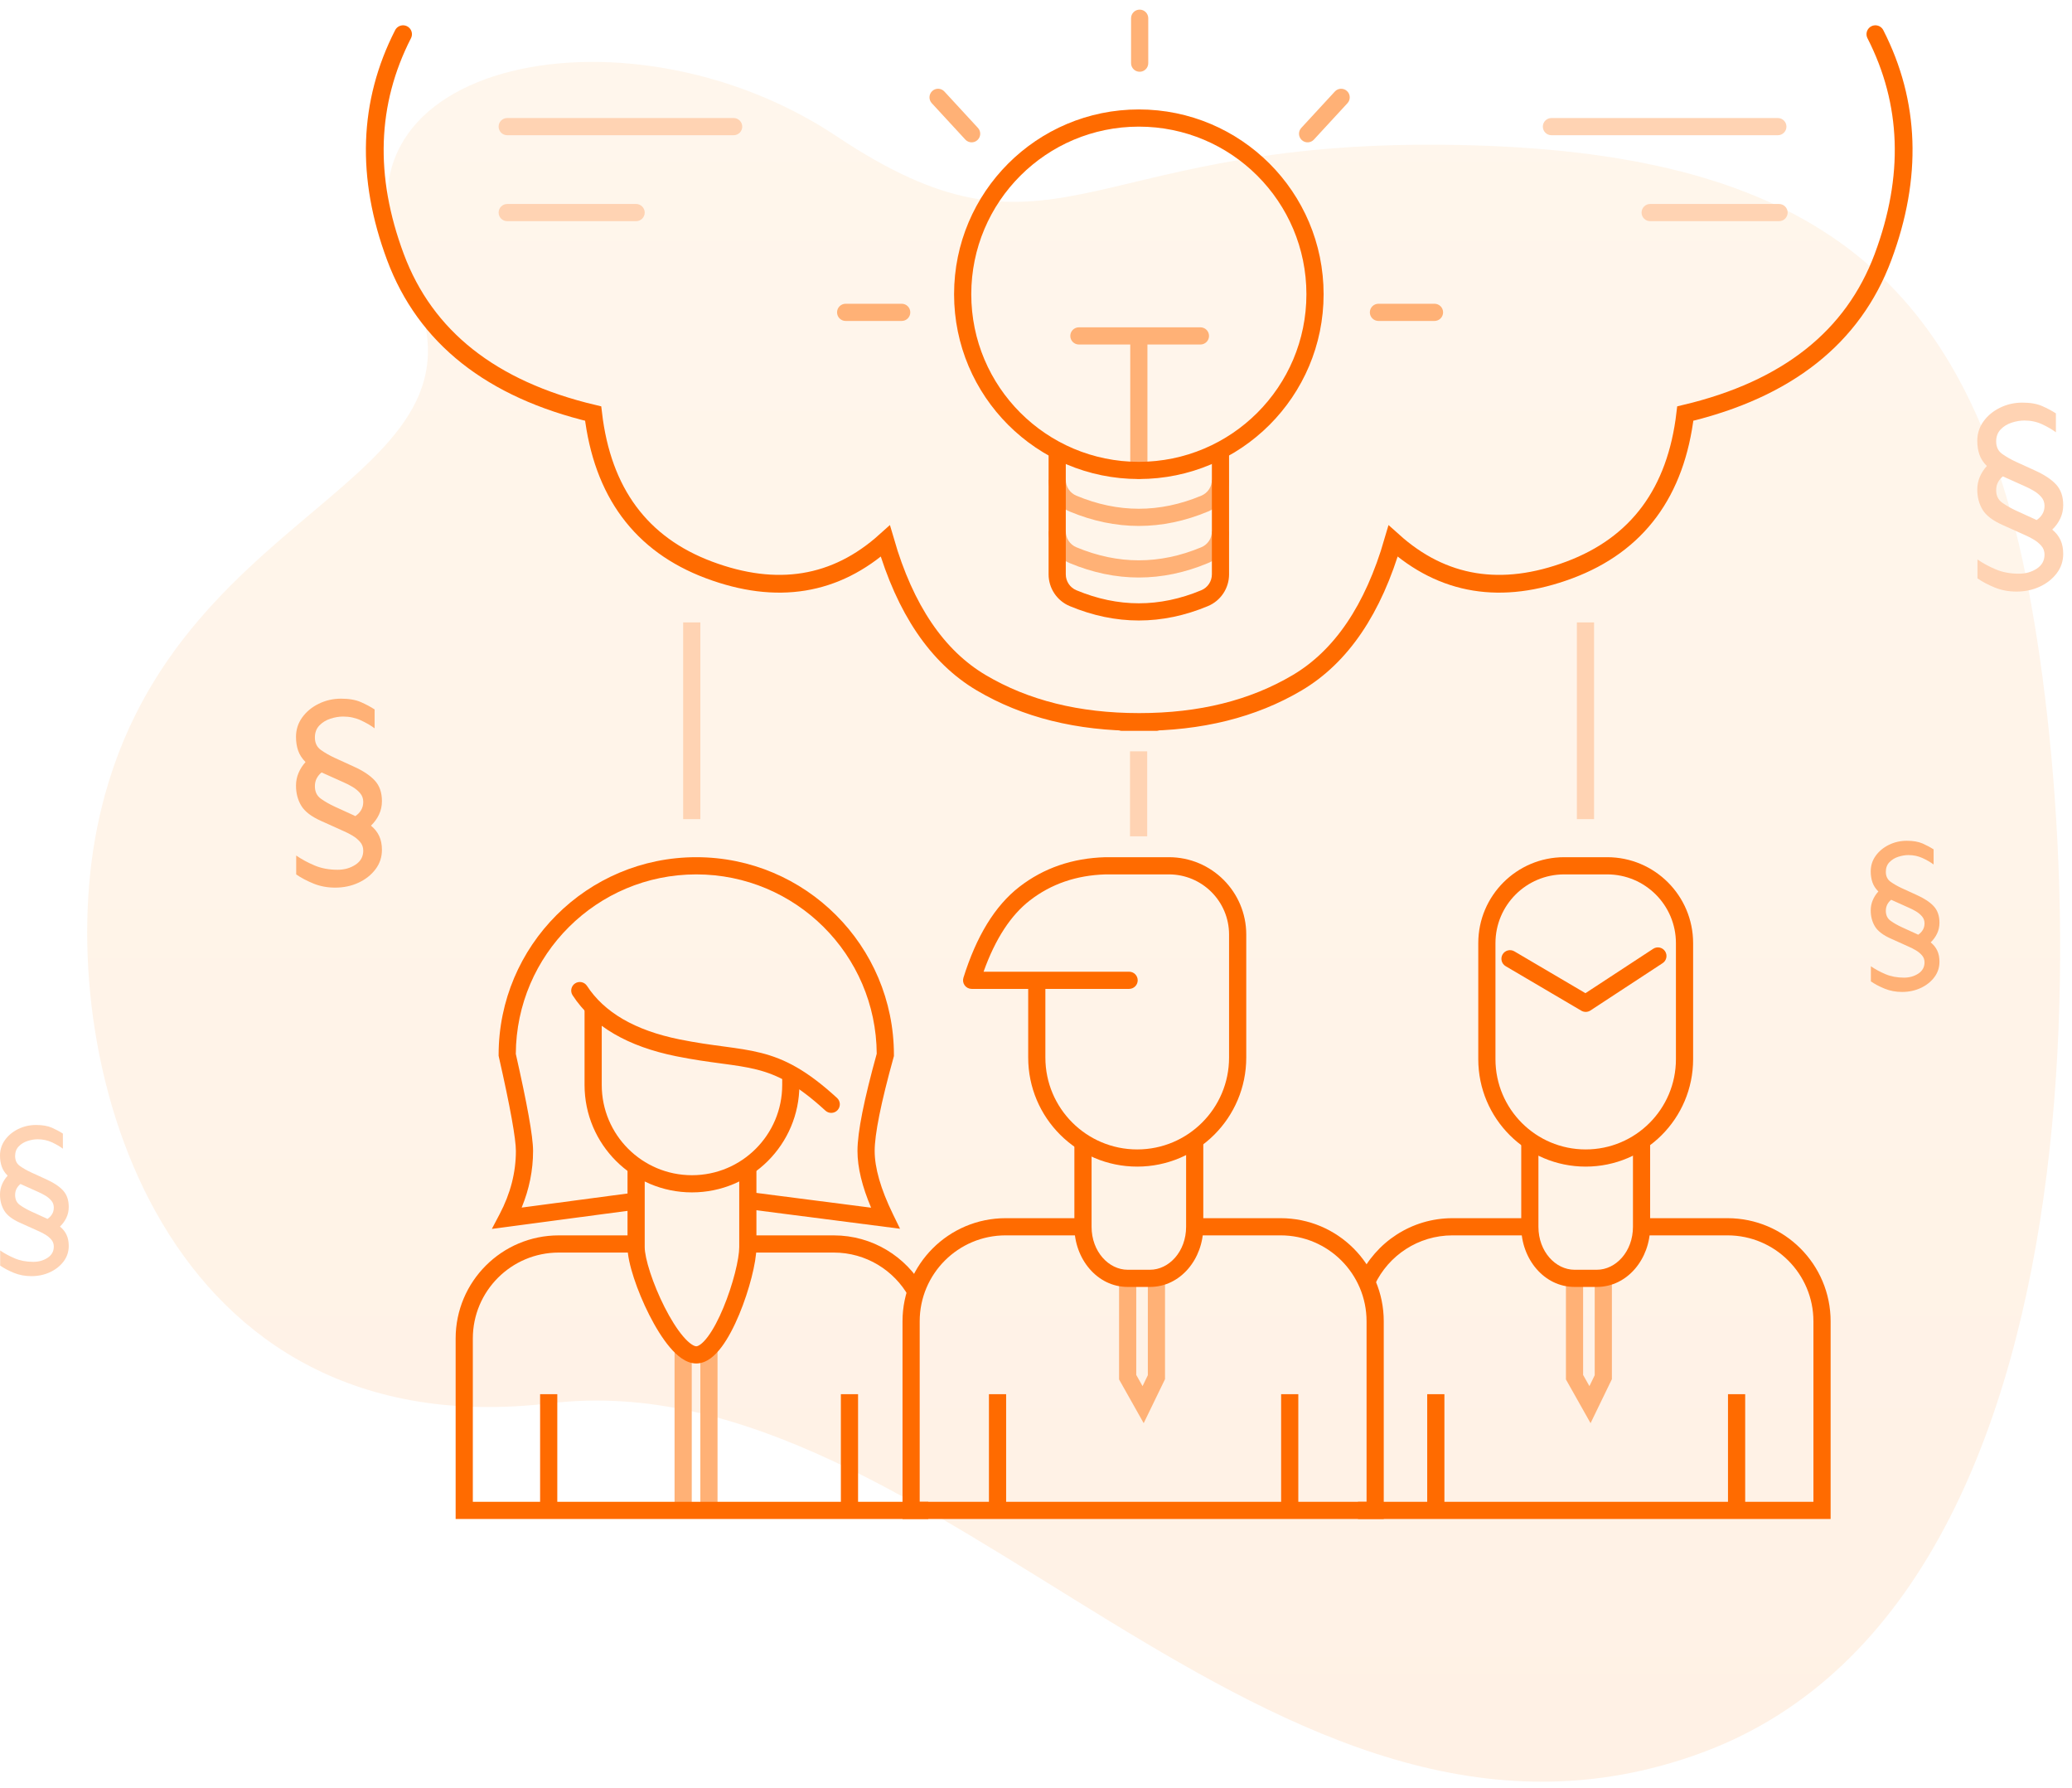 <svg width="175" height="151" viewBox="0 0 175 151" fill="none" xmlns="http://www.w3.org/2000/svg">
<path opacity="0.1" fill-rule="evenodd" clip-rule="evenodd" d="M70.644 11.498C88.716 23.544 91.292 12.221 120.635 12.221C149.978 12.221 163.902 21.273 169.937 43.637C175.971 66.002 180.431 134.427 143.788 147.99C107.146 161.552 79.233 114.63 46.5 118.5C13.767 122.369 4.7 90.086 8 71C13 42.086 43.476 41.528 34.5 23.5C25.524 5.472 52.572 -0.547 70.644 11.498Z" fill="url(#paint0_linear_504_588)"/>
<path fill-rule="evenodd" clip-rule="evenodd" d="M43.565 89C44.043 91.111 44.404 92.843 44.647 94.193C44.89 95.545 45.023 96.56 45.023 97.195C45.023 98.826 44.699 100.421 44.059 101.976L53.648 100.7L53.84 102.139L41.542 103.776L42.197 102.533C43.118 100.783 43.572 99.006 43.572 97.195C43.572 96.703 43.462 95.803 43.218 94.45C42.978 93.113 42.616 91.378 42.131 89.241L42.113 89.162V89.081C42.113 79.861 49.587 72.387 58.807 72.387C68.026 72.387 75.5 79.861 75.5 89.081V89.18L75.474 89.275C74.387 93.189 73.874 95.803 73.874 97.195C73.874 98.599 74.365 100.376 75.427 102.553L76.017 103.763L63.405 102.139L63.59 100.7L73.573 101.985C72.82 100.203 72.422 98.601 72.422 97.195C72.422 95.591 72.984 92.829 74.048 88.983C73.996 80.61 67.192 73.839 58.807 73.839C50.416 73.839 43.608 80.62 43.565 89Z" fill="#FF6B00"/>
<path fill-rule="evenodd" clip-rule="evenodd" d="M93.352 72.388C93.359 72.387 93.366 72.387 93.373 72.387H98.726C102.333 72.387 105.258 75.312 105.258 78.919V89.308C105.258 94.393 101.135 98.516 96.049 98.516C90.964 98.516 86.841 94.393 86.841 89.308V83.508H82.064C81.833 83.508 81.616 83.398 81.479 83.213C81.342 83.026 81.302 82.786 81.371 82.566C82.458 79.093 84.015 76.499 86.1 74.886C88.156 73.296 90.584 72.468 93.352 72.388ZM95.364 82.057C95.765 82.057 96.09 82.382 96.09 82.783C96.09 83.183 95.765 83.508 95.364 83.508H88.292V89.308C88.292 93.592 91.765 97.065 96.049 97.065C100.333 97.065 103.806 93.592 103.806 89.308V78.919C103.806 76.114 101.532 73.839 98.726 73.839H93.384C90.901 73.912 88.779 74.649 86.988 76.034C85.396 77.266 84.076 79.248 83.072 82.057H95.364Z" fill="#FF6B00"/>
<path fill-rule="evenodd" clip-rule="evenodd" d="M132.113 73.839C128.906 73.839 126.306 76.439 126.306 79.645V89.444C126.306 93.653 129.718 97.065 133.927 97.065C138.136 97.065 141.548 93.653 141.548 89.444V79.645C141.548 76.439 138.948 73.839 135.742 73.839H132.113ZM124.854 79.645C124.854 75.637 128.104 72.387 132.113 72.387H135.742C139.75 72.387 143 75.637 143 79.645V89.444C143 94.454 138.938 98.516 133.927 98.516C128.916 98.516 124.854 94.454 124.854 89.444V79.645Z" fill="#FF6B00"/>
<path fill-rule="evenodd" clip-rule="evenodd" d="M56.973 127.548V113.89H58.424V127.548H56.973Z" fill="#FFB176"/>
<path fill-rule="evenodd" clip-rule="evenodd" d="M94.516 107.952H95.967V116.108L96.499 117.053L96.946 116.132V107.952H98.397V116.465L96.596 120.182L94.516 116.489V107.952Z" fill="#FFB176"/>
<path fill-rule="evenodd" clip-rule="evenodd" d="M132.258 107.952H133.709V116.108L134.242 117.053L134.688 116.132V107.952H136.14V116.465L134.338 120.182L132.258 116.489V107.952Z" fill="#FFB176"/>
<path fill-rule="evenodd" clip-rule="evenodd" d="M59.15 127.548V113.89H60.602V127.548H59.15Z" fill="#FFB176"/>
<path fill-rule="evenodd" clip-rule="evenodd" d="M50.823 85.085V91.621C50.823 95.83 54.235 99.242 58.444 99.242C62.653 99.242 66.065 95.83 66.065 91.621V90.781H67.516V91.621C67.516 96.632 63.454 100.693 58.444 100.693C53.433 100.693 49.371 96.632 49.371 91.621V85.085H50.823Z" fill="#FF6B00"/>
<path fill-rule="evenodd" clip-rule="evenodd" d="M140.632 80.332C140.852 80.667 140.758 81.117 140.423 81.336L134.325 85.333C134.094 85.484 133.797 85.491 133.559 85.351L127.166 81.589C126.821 81.386 126.706 80.941 126.909 80.595C127.112 80.25 127.557 80.135 127.903 80.338L133.906 83.871L139.628 80.122C139.963 79.903 140.413 79.996 140.632 80.332Z" fill="#FF6B00"/>
<path fill-rule="evenodd" clip-rule="evenodd" d="M48.573 83.044C48.909 82.825 49.358 82.919 49.578 83.255C51.021 85.465 53.579 87.003 57.406 87.776C58.819 88.061 60.01 88.221 61.091 88.366L61.181 88.378C62.278 88.526 63.289 88.664 64.275 88.914C66.295 89.425 68.156 90.39 70.696 92.719C70.992 92.99 71.012 93.449 70.741 93.745C70.47 94.04 70.011 94.06 69.715 93.789C67.309 91.583 65.655 90.761 63.919 90.321C63.026 90.095 62.098 89.966 60.987 89.817C60.955 89.812 60.922 89.808 60.889 89.804C59.81 89.659 58.579 89.493 57.119 89.198C53.061 88.38 50.09 86.694 48.362 84.049C48.143 83.713 48.237 83.263 48.573 83.044Z" fill="#FF6B00"/>
<path fill-rule="evenodd" clip-rule="evenodd" d="M54.452 98.516V105.321C54.452 105.765 54.608 106.525 54.916 107.467C55.218 108.389 55.643 109.421 56.132 110.385C56.623 111.353 57.163 112.224 57.687 112.841C57.949 113.15 58.189 113.374 58.398 113.516C58.611 113.661 58.744 113.689 58.806 113.689C58.864 113.689 58.98 113.665 59.163 113.53C59.347 113.396 59.557 113.18 59.785 112.876C60.24 112.267 60.693 111.403 61.095 110.434C61.495 109.472 61.834 108.439 62.071 107.513C62.312 106.573 62.435 105.792 62.435 105.321V98.516H63.887V105.321C63.887 105.976 63.727 106.896 63.477 107.873C63.224 108.863 62.864 109.962 62.436 110.992C62.01 112.015 61.504 113.001 60.947 113.745C60.669 114.117 60.36 114.453 60.021 114.702C59.681 114.95 59.27 115.14 58.806 115.14C58.348 115.14 57.931 114.954 57.581 114.716C57.228 114.476 56.892 114.148 56.58 113.78C55.955 113.044 55.356 112.064 54.837 111.041C54.316 110.013 53.862 108.913 53.537 107.918C53.218 106.944 53 106.004 53 105.321V98.516H54.452Z" fill="#FF6B00"/>
<path fill-rule="evenodd" clip-rule="evenodd" d="M92.194 96.339V103.597C92.194 105.702 93.653 107.226 95.242 107.226H97.129C98.719 107.226 100.178 105.702 100.178 103.597V96.339H101.629V103.597C101.629 106.302 99.709 108.677 97.129 108.677H95.242C92.663 108.677 90.742 106.302 90.742 103.597V96.339H92.194Z" fill="#FF6B00"/>
<path fill-rule="evenodd" clip-rule="evenodd" d="M129.935 96.339V103.597C129.935 105.702 131.394 107.226 132.983 107.226H134.87C136.46 107.226 137.919 105.702 137.919 103.597V96.339H139.37V103.597C139.37 106.302 137.45 108.677 134.87 108.677H132.983C130.404 108.677 128.483 106.302 128.483 103.597V96.339H129.935Z" fill="#FF6B00"/>
<path fill-rule="evenodd" clip-rule="evenodd" d="M47.193 105.774C43.185 105.774 39.935 109.024 39.935 113.032V126.823H78.403V128.274H38.483V113.032C38.483 108.222 42.383 104.323 47.193 104.323H53.7V105.774H47.193ZM70.419 105.774H63.208V104.323H70.419C73.685 104.323 76.53 106.12 78.02 108.777L76.754 109.487C75.51 107.27 73.139 105.774 70.419 105.774Z" fill="#FF6B00"/>
<path fill-rule="evenodd" clip-rule="evenodd" d="M84.935 104.322C80.927 104.322 77.677 107.572 77.677 111.581V126.822H115.419V111.581C115.419 107.572 112.17 104.322 108.161 104.322H100.95V102.871H108.161C112.971 102.871 116.871 106.77 116.871 111.581V128.274H76.226V111.581C76.226 106.77 80.125 102.871 84.935 102.871H91.442V104.322H84.935Z" fill="#FF6B00"/>
<path fill-rule="evenodd" clip-rule="evenodd" d="M122.677 104.322C119.777 104.322 117.272 106.024 116.11 108.487L114.797 107.867C116.19 104.916 119.194 102.871 122.677 102.871H129.184V104.322H122.677ZM145.903 104.322H138.692V102.871H145.903C150.713 102.871 154.613 106.77 154.613 111.581V128.274H114.693V126.822H153.161V111.581C153.161 107.572 149.912 104.322 145.903 104.322Z" fill="#FF6B00"/>
<path fill-rule="evenodd" clip-rule="evenodd" d="M47.069 117.734V127.548H45.617V117.734H47.069Z" fill="#FF6B00"/>
<path fill-rule="evenodd" clip-rule="evenodd" d="M72.472 117.734V127.548H71.02V117.734H72.472Z" fill="#FF6B00"/>
<path fill-rule="evenodd" clip-rule="evenodd" d="M84.977 117.734V127.548H83.525V117.734H84.977Z" fill="#FF6B00"/>
<path fill-rule="evenodd" clip-rule="evenodd" d="M109.655 117.734V127.548H108.203V117.734H109.655Z" fill="#FF6B00"/>
<path fill-rule="evenodd" clip-rule="evenodd" d="M121.994 117.734V127.548H120.542V117.734H121.994Z" fill="#FF6B00"/>
<path fill-rule="evenodd" clip-rule="evenodd" d="M147.397 117.734V127.548H145.945V117.734H147.397Z" fill="#FF6B00"/>
<path fill-rule="evenodd" clip-rule="evenodd" d="M90.016 44.874C90.016 45.46 90.368 45.989 90.909 46.214L90.909 46.214C92.68 46.953 94.437 47.317 96.185 47.317C97.934 47.317 99.691 46.953 101.462 46.214C102.003 45.989 102.355 45.46 102.355 44.874H103.806C103.806 46.046 103.102 47.103 102.021 47.554C100.088 48.36 98.141 48.769 96.185 48.769C94.23 48.769 92.283 48.36 90.35 47.554C89.269 47.103 88.564 46.046 88.564 44.874H90.016Z" fill="#FFB176"/>
<path fill-rule="evenodd" clip-rule="evenodd" d="M90.016 40.52C90.016 41.105 90.368 41.634 90.909 41.859L90.909 41.859C92.68 42.598 94.437 42.962 96.185 42.962C97.934 42.962 99.691 42.598 101.462 41.859C102.003 41.634 102.355 41.105 102.355 40.52H103.806C103.806 41.691 103.102 42.748 102.021 43.199C100.088 44.005 98.141 44.414 96.185 44.414C94.23 44.414 92.283 44.005 90.35 43.199C89.269 42.748 88.564 41.691 88.564 40.52H90.016Z" fill="#FFB176"/>
<path fill-rule="evenodd" clip-rule="evenodd" d="M90.016 38.274V48.503C90.016 49.089 90.368 49.618 90.909 49.843L90.636 50.496L90.909 49.843C92.68 50.582 94.437 50.946 96.185 50.946C97.934 50.946 99.691 50.582 101.462 49.843C102.003 49.618 102.355 49.089 102.355 48.503V38.274H103.806V48.503C103.806 49.675 103.102 50.732 102.021 51.183C100.088 51.989 98.141 52.398 96.185 52.398C94.23 52.398 92.283 51.989 90.35 51.183L90.629 50.513L90.35 51.183C89.269 50.732 88.564 49.675 88.564 48.503V38.274H90.016Z" fill="#FF6B00"/>
<path fill-rule="evenodd" clip-rule="evenodd" d="M90.397 28.367C90.397 27.966 90.722 27.641 91.123 27.641H101.388C101.789 27.641 102.114 27.966 102.114 28.367C102.114 28.768 101.789 29.093 101.388 29.093H96.911V39.726C96.911 40.127 96.586 40.452 96.186 40.452C95.785 40.452 95.46 40.127 95.46 39.726V29.093H91.123C90.722 29.093 90.397 28.768 90.397 28.367Z" fill="#FFB176"/>
<path fill-rule="evenodd" clip-rule="evenodd" d="M96.186 10.694C88.369 10.694 82.033 17.03 82.033 24.847C82.033 32.663 88.369 39 96.186 39C104.003 39 110.339 32.663 110.339 24.847C110.339 17.03 104.003 10.694 96.186 10.694ZM80.581 24.847C80.581 16.229 87.568 9.242 96.186 9.242C104.804 9.242 111.791 16.229 111.791 24.847C111.791 33.465 104.804 40.452 96.186 40.452C87.568 40.452 80.581 33.465 80.581 24.847Z" fill="#FF6B00"/>
<path fill-rule="evenodd" clip-rule="evenodd" d="M70.697 26.377C70.697 25.976 71.022 25.651 71.423 25.651H76.157C76.558 25.651 76.883 25.976 76.883 26.377C76.883 26.778 76.558 27.103 76.157 27.103H71.423C71.022 27.103 70.697 26.778 70.697 26.377Z" fill="#FFB176"/>
<path fill-rule="evenodd" clip-rule="evenodd" d="M115.697 26.377C115.697 25.976 116.022 25.651 116.423 25.651H121.157C121.558 25.651 121.883 25.976 121.883 26.377C121.883 26.778 121.558 27.103 121.157 27.103H116.423C116.022 27.103 115.697 26.778 115.697 26.377Z" fill="#FFB176"/>
<path fill-rule="evenodd" clip-rule="evenodd" d="M78.738 7.687C79.032 7.415 79.492 7.434 79.763 7.729L82.597 10.802C82.869 11.097 82.85 11.556 82.555 11.828C82.261 12.1 81.802 12.081 81.53 11.786L78.696 8.713C78.424 8.418 78.443 7.959 78.738 7.687Z" fill="#FFB176"/>
<path fill-rule="evenodd" clip-rule="evenodd" d="M113.765 7.687C113.47 7.415 113.011 7.434 112.74 7.729L109.906 10.802C109.634 11.097 109.653 11.556 109.948 11.828C110.242 12.1 110.701 12.081 110.973 11.786L113.807 8.713C114.079 8.418 114.06 7.959 113.765 7.687Z" fill="#FFB176"/>
<path fill-rule="evenodd" clip-rule="evenodd" d="M96.255 0.813C96.656 0.813 96.981 1.138 96.981 1.539V5.334C96.981 5.735 96.656 6.06 96.255 6.06C95.854 6.06 95.529 5.735 95.529 5.334V1.539C95.529 1.138 95.854 0.813 96.255 0.813Z" fill="#FFB176"/>
<path fill-rule="evenodd" clip-rule="evenodd" d="M57.699 69.173V52.56H59.151V69.173H57.699Z" fill="#FFD3B3"/>
<path fill-rule="evenodd" clip-rule="evenodd" d="M133.183 69.173V52.56H134.634V69.173H133.183Z" fill="#FFD3B3"/>
<path fill-rule="evenodd" clip-rule="evenodd" d="M95.44 70.624V63.447H96.892V70.624H95.44Z" fill="#FFD3B3"/>
<path d="M170.312 49.957C171.021 49.957 171.673 49.82 172.268 49.546C172.863 49.271 173.343 48.894 173.709 48.413C174.075 47.933 174.258 47.384 174.258 46.766C174.258 46.32 174.181 45.931 174.026 45.599C173.872 45.267 173.64 44.976 173.331 44.724C173.617 44.45 173.843 44.138 174.009 43.789C174.175 43.44 174.258 43.06 174.258 42.648C174.258 41.927 174.058 41.35 173.658 40.915C173.257 40.48 172.662 40.086 171.873 39.731L170.294 39.01C169.825 38.793 169.425 38.564 169.093 38.324C168.762 38.084 168.596 37.735 168.596 37.277C168.596 36.865 168.722 36.528 168.973 36.265C169.225 36.002 169.537 35.81 169.908 35.69C170.28 35.57 170.638 35.51 170.981 35.51C171.518 35.51 172.016 35.616 172.474 35.827C172.931 36.039 173.32 36.265 173.64 36.505V34.909C173.309 34.692 172.923 34.486 172.482 34.292C172.042 34.097 171.484 34 170.809 34C170.134 34 169.505 34.143 168.922 34.429C168.338 34.715 167.872 35.101 167.523 35.587C167.174 36.073 167 36.62 167 37.226C167 37.649 167.06 38.035 167.18 38.384C167.3 38.733 167.509 39.056 167.806 39.353C167.555 39.628 167.357 39.934 167.214 40.271C167.071 40.609 167 40.966 167 41.344C167 41.984 167.149 42.551 167.446 43.043C167.744 43.534 168.304 43.963 169.128 44.329L171.032 45.187C171.272 45.29 171.518 45.416 171.77 45.565C172.022 45.714 172.236 45.891 172.414 46.097C172.591 46.303 172.679 46.549 172.679 46.835C172.679 47.338 172.462 47.733 172.027 48.019C171.593 48.304 171.089 48.447 170.517 48.447C169.785 48.447 169.131 48.325 168.553 48.079C167.975 47.833 167.463 47.555 167.017 47.246V48.842C167.429 49.128 167.915 49.386 168.476 49.614C169.036 49.843 169.648 49.957 170.312 49.957ZM172.01 43.918C171.965 43.895 171.919 43.872 171.873 43.849L170.294 43.128C169.825 42.911 169.425 42.682 169.093 42.442C168.762 42.202 168.596 41.853 168.596 41.395C168.596 41.144 168.647 40.921 168.75 40.726C168.853 40.532 168.99 40.366 169.162 40.229L171.032 41.069C171.272 41.172 171.518 41.298 171.77 41.447C172.022 41.596 172.236 41.773 172.414 41.979C172.591 42.185 172.679 42.431 172.679 42.717C172.679 42.98 172.619 43.211 172.499 43.411C172.379 43.612 172.216 43.78 172.01 43.918Z" fill="#FFD3B3"/>
<path d="M28.312 74.957C29.021 74.957 29.673 74.82 30.268 74.546C30.863 74.271 31.343 73.894 31.709 73.413C32.075 72.933 32.258 72.384 32.258 71.766C32.258 71.32 32.181 70.931 32.026 70.599C31.872 70.267 31.64 69.976 31.331 69.724C31.617 69.45 31.843 69.138 32.009 68.789C32.175 68.44 32.258 68.06 32.258 67.648C32.258 66.927 32.058 66.35 31.657 65.915C31.257 65.48 30.662 65.086 29.873 64.731L28.294 64.01C27.825 63.793 27.425 63.564 27.093 63.324C26.762 63.084 26.596 62.735 26.596 62.277C26.596 61.865 26.722 61.528 26.973 61.265C27.225 61.002 27.537 60.81 27.908 60.69C28.28 60.57 28.638 60.51 28.981 60.51C29.518 60.51 30.016 60.616 30.474 60.827C30.931 61.039 31.32 61.265 31.64 61.505V59.909C31.309 59.692 30.923 59.486 30.482 59.292C30.042 59.097 29.484 59 28.809 59C28.134 59 27.505 59.143 26.922 59.429C26.338 59.715 25.872 60.101 25.523 60.587C25.174 61.073 25 61.62 25 62.226C25 62.649 25.06 63.035 25.18 63.384C25.3 63.733 25.509 64.056 25.806 64.353C25.555 64.628 25.358 64.934 25.215 65.271C25.072 65.609 25 65.966 25 66.344C25 66.984 25.149 67.551 25.446 68.043C25.744 68.534 26.304 68.963 27.128 69.329L29.032 70.187C29.273 70.29 29.518 70.416 29.77 70.565C30.022 70.714 30.236 70.891 30.413 71.097C30.591 71.303 30.68 71.549 30.68 71.835C30.68 72.338 30.462 72.733 30.027 73.019C29.593 73.305 29.09 73.448 28.517 73.448C27.785 73.448 27.131 73.325 26.553 73.079C25.975 72.833 25.463 72.555 25.017 72.246V73.842C25.429 74.128 25.915 74.385 26.476 74.614C27.036 74.843 27.648 74.957 28.312 74.957ZM30.01 68.918C29.965 68.895 29.919 68.872 29.873 68.849L28.294 68.128C27.825 67.911 27.425 67.682 27.093 67.442C26.762 67.202 26.596 66.853 26.596 66.395C26.596 66.144 26.647 65.921 26.75 65.726C26.853 65.532 26.99 65.366 27.162 65.229L29.032 66.069C29.273 66.172 29.518 66.298 29.77 66.447C30.022 66.596 30.236 66.773 30.413 66.979C30.591 67.185 30.68 67.431 30.68 67.716C30.68 67.98 30.619 68.211 30.499 68.412C30.379 68.612 30.216 68.78 30.01 68.918Z" fill="#FFB176"/>
<path d="M160.649 83.766C161.217 83.766 161.738 83.656 162.214 83.436C162.69 83.217 163.074 82.915 163.367 82.531C163.66 82.146 163.806 81.707 163.806 81.213C163.806 80.856 163.745 80.545 163.621 80.279C163.498 80.014 163.312 79.781 163.065 79.579C163.294 79.36 163.475 79.11 163.607 78.831C163.74 78.552 163.806 78.248 163.806 77.918C163.806 77.342 163.646 76.88 163.326 76.532C163.006 76.184 162.53 75.868 161.898 75.585L160.636 75.008C160.26 74.834 159.94 74.651 159.675 74.459C159.409 74.267 159.277 73.988 159.277 73.622C159.277 73.292 159.377 73.022 159.579 72.812C159.78 72.602 160.029 72.448 160.327 72.352C160.624 72.256 160.91 72.208 161.185 72.208C161.615 72.208 162.013 72.293 162.379 72.462C162.745 72.631 163.056 72.812 163.312 73.004V71.728C163.047 71.554 162.738 71.389 162.386 71.233C162.033 71.078 161.587 71 161.047 71C160.507 71 160.004 71.114 159.537 71.343C159.071 71.572 158.698 71.881 158.419 72.27C158.14 72.659 158 73.096 158 73.581C158 73.919 158.048 74.228 158.144 74.507C158.24 74.786 158.407 75.045 158.645 75.283C158.444 75.502 158.286 75.747 158.172 76.017C158.057 76.287 158 76.573 158 76.875C158 77.388 158.119 77.841 158.357 78.234C158.595 78.627 159.043 78.971 159.702 79.263L161.226 79.95C161.418 80.032 161.615 80.133 161.816 80.252C162.017 80.371 162.189 80.513 162.331 80.677C162.473 80.842 162.544 81.039 162.544 81.268C162.544 81.67 162.37 81.986 162.022 82.215C161.674 82.444 161.272 82.558 160.814 82.558C160.228 82.558 159.704 82.46 159.242 82.263C158.78 82.066 158.371 81.844 158.014 81.597V82.874C158.343 83.103 158.732 83.308 159.181 83.491C159.629 83.674 160.119 83.766 160.649 83.766ZM162.008 78.934C161.972 78.916 161.935 78.897 161.898 78.879L160.636 78.303C160.26 78.129 159.94 77.946 159.675 77.754C159.409 77.561 159.277 77.282 159.277 76.916C159.277 76.715 159.318 76.537 159.4 76.381C159.482 76.225 159.592 76.093 159.73 75.983L161.226 76.656C161.418 76.738 161.615 76.838 161.816 76.957C162.017 77.076 162.189 77.218 162.331 77.383C162.473 77.548 162.544 77.745 162.544 77.973C162.544 78.184 162.496 78.369 162.399 78.529C162.303 78.689 162.173 78.824 162.008 78.934Z" fill="#FFB176"/>
<path d="M2.649 107.766C3.217 107.766 3.738 107.656 4.214 107.437C4.69 107.217 5.074 106.915 5.367 106.531C5.66 106.146 5.806 105.707 5.806 105.213C5.806 104.856 5.745 104.545 5.621 104.279C5.498 104.014 5.312 103.781 5.065 103.579C5.294 103.36 5.475 103.11 5.607 102.831C5.74 102.552 5.806 102.248 5.806 101.918C5.806 101.342 5.646 100.88 5.326 100.532C5.006 100.184 4.53 99.868 3.898 99.585L2.636 99.008C2.26 98.834 1.94 98.651 1.675 98.459C1.409 98.267 1.277 97.988 1.277 97.622C1.277 97.292 1.377 97.022 1.579 96.812C1.78 96.602 2.029 96.448 2.327 96.352C2.624 96.256 2.91 96.208 3.185 96.208C3.615 96.208 4.013 96.293 4.379 96.462C4.745 96.631 5.056 96.812 5.312 97.004V95.728C5.047 95.554 4.738 95.389 4.386 95.233C4.033 95.078 3.587 95 3.047 95C2.507 95 2.004 95.114 1.537 95.343C1.071 95.572 0.698 95.881 0.419 96.27C0.14 96.659 0 97.096 0 97.581C0 97.919 0.048 98.228 0.144 98.507C0.24 98.786 0.407 99.045 0.645 99.283C0.444 99.502 0.286 99.747 0.172 100.017C0.057 100.287 0 100.573 0 100.875C0 101.388 0.119 101.841 0.357 102.234C0.595 102.628 1.043 102.971 1.702 103.264L3.226 103.95C3.418 104.032 3.615 104.133 3.816 104.252C4.017 104.371 4.189 104.513 4.331 104.677C4.473 104.842 4.544 105.039 4.544 105.268C4.544 105.67 4.37 105.986 4.022 106.215C3.674 106.444 3.272 106.558 2.814 106.558C2.228 106.558 1.704 106.46 1.242 106.263C0.78 106.066 0.371 105.844 0.014 105.597V106.874C0.343 107.103 0.732 107.308 1.181 107.491C1.629 107.674 2.119 107.766 2.649 107.766ZM4.008 102.934C3.972 102.916 3.935 102.898 3.898 102.879L2.636 102.303C2.26 102.129 1.94 101.946 1.675 101.754C1.409 101.561 1.277 101.282 1.277 100.916C1.277 100.715 1.318 100.536 1.4 100.381C1.482 100.225 1.592 100.093 1.73 99.983L3.226 100.655C3.418 100.738 3.615 100.838 3.816 100.957C4.017 101.076 4.189 101.218 4.331 101.383C4.473 101.548 4.544 101.744 4.544 101.973C4.544 102.184 4.496 102.369 4.399 102.529C4.303 102.689 4.173 102.824 4.008 102.934Z" fill="#FFD3B3"/>
<path fill-rule="evenodd" clip-rule="evenodd" d="M42.113 10.694C42.113 10.293 42.438 9.968 42.839 9.968H61.963C62.364 9.968 62.689 10.293 62.689 10.694C62.689 11.094 62.364 11.419 61.963 11.419H42.839C42.438 11.419 42.113 11.094 42.113 10.694Z" fill="#FFD3B3"/>
<path fill-rule="evenodd" clip-rule="evenodd" d="M130.307 10.694C130.307 10.293 130.632 9.968 131.032 9.968H150.157C150.557 9.968 150.882 10.293 150.882 10.694C150.882 11.094 150.557 11.419 150.157 11.419H131.032C130.632 11.419 130.307 11.094 130.307 10.694Z" fill="#FFD3B3"/>
<path fill-rule="evenodd" clip-rule="evenodd" d="M42.113 17.952C42.113 17.551 42.438 17.226 42.839 17.226H53.726C54.127 17.226 54.452 17.551 54.452 17.952C54.452 18.352 54.127 18.677 53.726 18.677H42.839C42.438 18.677 42.113 18.352 42.113 17.952Z" fill="#FFD3B3"/>
<path fill-rule="evenodd" clip-rule="evenodd" d="M138.646 17.952C138.646 17.551 138.97 17.226 139.371 17.226H150.258C150.659 17.226 150.984 17.551 150.984 17.952C150.984 18.352 150.659 18.677 150.258 18.677H139.371C138.97 18.677 138.646 18.352 138.646 17.952Z" fill="#FFD3B3"/>
<path d="M34.042 2.887C31.088 8.67 30.874 14.943 33.398 21.707C35.922 28.471 41.489 32.877 50.097 34.924C50.881 41.578 54.141 45.978 59.877 48.127C65.612 50.275 70.578 49.464 74.775 45.694C76.449 51.463 79.151 55.451 82.88 57.658C86.609 59.865 91.044 60.968 96.186 60.968C101.327 60.968 91.109 60.968 96.25 60.968C101.392 60.968 105.827 59.865 109.556 57.658C113.285 55.451 115.987 51.463 117.661 45.694C121.858 49.464 126.824 50.275 132.559 48.127C138.295 45.978 141.555 41.578 142.339 34.924C150.947 32.877 156.513 28.471 159.038 21.707C161.562 14.943 161.347 8.67 158.394 2.887" stroke="#FF6B00" stroke-width="1.5" stroke-linecap="round"/>
<defs>
<linearGradient id="paint0_linear_504_588" x1="90.682" y1="5.229" x2="90.682" y2="150.458" gradientUnits="userSpaceOnUse">
<stop stop-color="#FFAA45"/>
<stop offset="1" stop-color="#FF7A00"/>
</linearGradient>
</defs>
</svg>
